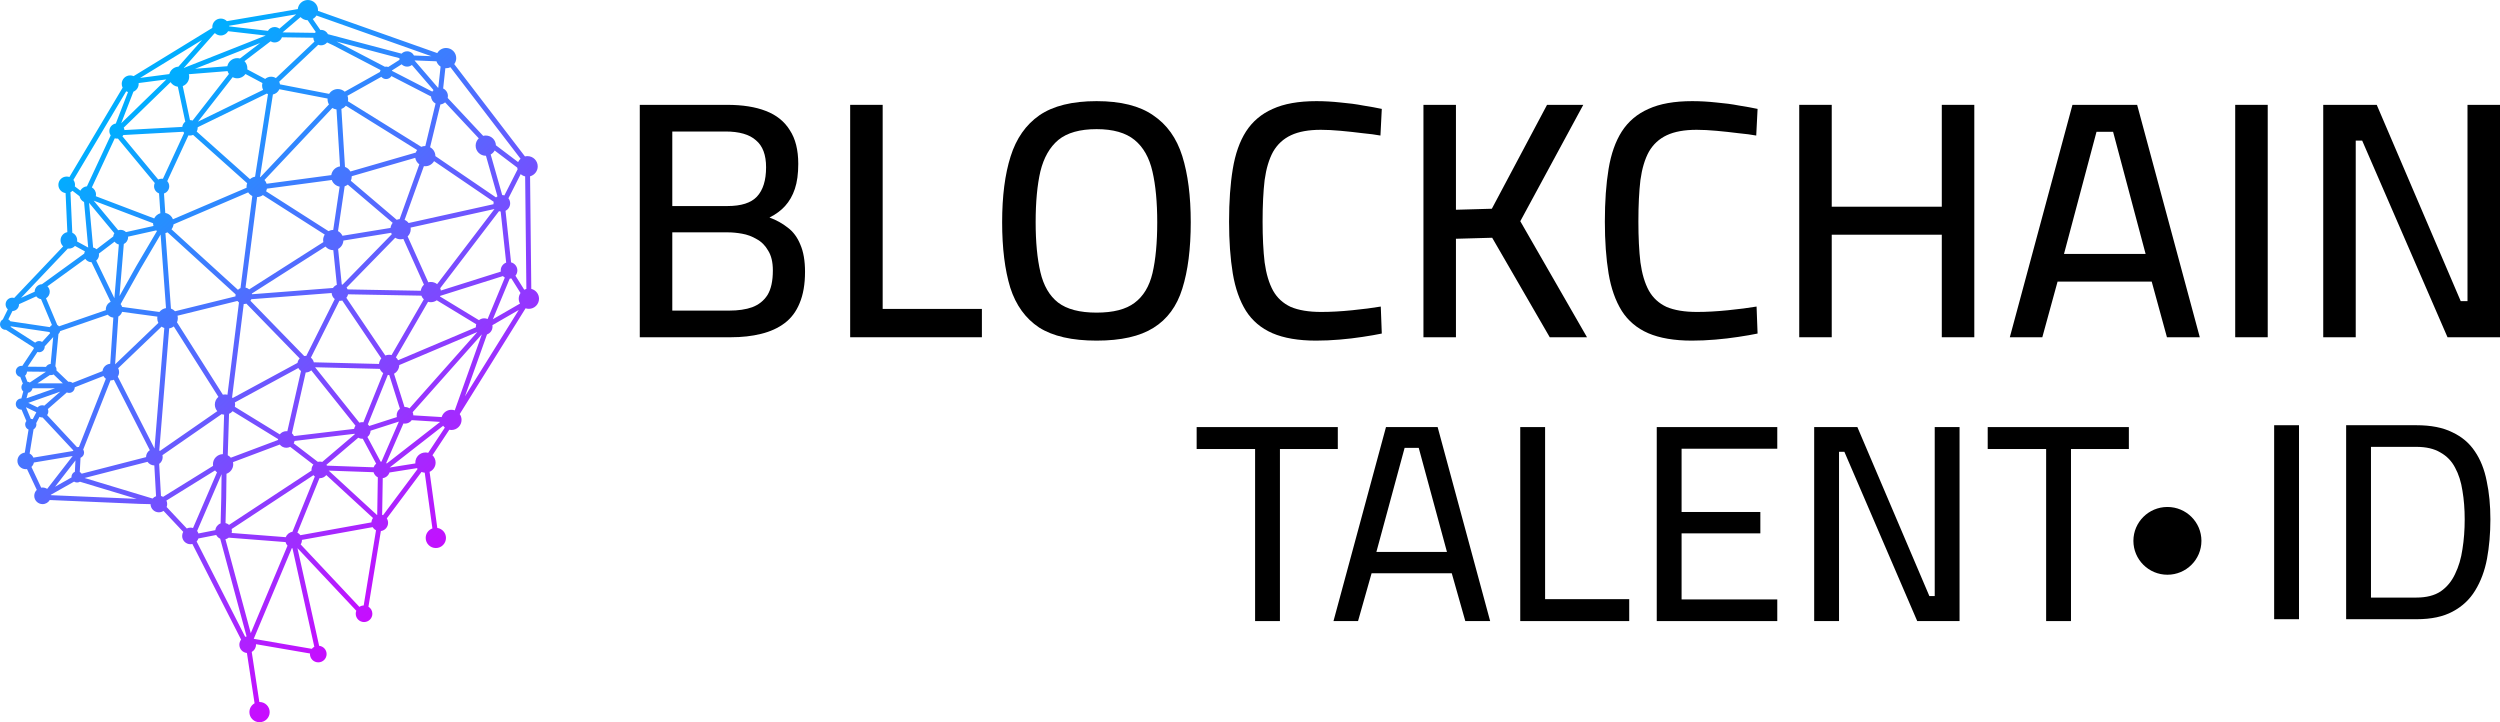 <svg width="180" height="52" viewBox="0 0 180 52" fill="none" xmlns="http://www.w3.org/2000/svg">
<path d="M46.064 24.282V7.549H52.355C53.46 7.549 54.386 7.695 55.134 7.986C55.898 8.278 56.475 8.739 56.865 9.371C57.272 9.986 57.475 10.796 57.475 11.799C57.475 12.512 57.394 13.111 57.231 13.596C57.069 14.082 56.833 14.495 56.524 14.835C56.231 15.159 55.858 15.434 55.402 15.661C55.89 15.839 56.329 16.081 56.719 16.389C57.109 16.68 57.41 17.085 57.621 17.603C57.849 18.121 57.962 18.777 57.962 19.57C57.962 20.461 57.832 21.214 57.572 21.829C57.328 22.428 56.971 22.906 56.499 23.262C56.028 23.618 55.459 23.877 54.793 24.039C54.143 24.201 53.419 24.282 52.623 24.282H46.064ZM48.405 22.363H52.501C53.151 22.363 53.704 22.282 54.159 22.12C54.63 21.942 54.996 21.651 55.256 21.246C55.516 20.825 55.646 20.234 55.646 19.473C55.646 18.874 55.532 18.397 55.305 18.041C55.093 17.668 54.817 17.393 54.476 17.215C54.151 17.02 53.801 16.891 53.427 16.826C53.07 16.762 52.728 16.729 52.403 16.729H48.405V22.363ZM48.405 14.835H52.379C53.37 14.835 54.078 14.608 54.5 14.155C54.939 13.685 55.158 12.981 55.158 12.042C55.158 11.152 54.915 10.504 54.427 10.099C53.956 9.678 53.224 9.468 52.233 9.468H48.405V14.835Z" fill="black"/>
<path d="M61.212 24.282V7.549H63.552V22.242H70.696V24.282H61.212Z" fill="black"/>
<path d="M78.956 24.525C77.184 24.525 75.803 24.209 74.811 23.578C73.836 22.93 73.145 21.975 72.739 20.712C72.349 19.433 72.154 17.862 72.154 16C72.154 14.123 72.357 12.544 72.763 11.265C73.17 9.97 73.86 8.982 74.836 8.302C75.827 7.622 77.201 7.282 78.956 7.282C80.695 7.282 82.053 7.622 83.028 8.302C84.02 8.966 84.719 9.945 85.125 11.241C85.531 12.536 85.734 14.123 85.734 16C85.734 17.911 85.531 19.506 85.125 20.785C84.735 22.047 84.044 22.986 83.052 23.602C82.077 24.217 80.712 24.525 78.956 24.525ZM78.956 22.509C80.159 22.509 81.069 22.274 81.687 21.805C82.321 21.335 82.752 20.623 82.979 19.668C83.207 18.696 83.321 17.474 83.321 16C83.321 14.56 83.207 13.345 82.979 12.358C82.752 11.354 82.321 10.593 81.687 10.075C81.053 9.557 80.143 9.298 78.956 9.298C77.753 9.298 76.835 9.557 76.201 10.075C75.583 10.593 75.153 11.346 74.909 12.334C74.681 13.321 74.567 14.543 74.567 16C74.567 17.425 74.681 18.623 74.909 19.595C75.136 20.566 75.559 21.295 76.177 21.78C76.811 22.266 77.737 22.509 78.956 22.509Z" fill="black"/>
<path d="M94.759 24.525C93.491 24.525 92.443 24.346 91.614 23.99C90.801 23.634 90.167 23.1 89.712 22.387C89.257 21.659 88.94 20.76 88.761 19.692C88.582 18.607 88.493 17.36 88.493 15.952C88.493 14.511 88.582 13.248 88.761 12.164C88.94 11.079 89.257 10.18 89.712 9.468C90.183 8.739 90.826 8.197 91.638 7.841C92.451 7.468 93.499 7.282 94.784 7.282C95.353 7.282 95.93 7.315 96.515 7.379C97.1 7.428 97.644 7.501 98.148 7.598C98.668 7.679 99.115 7.76 99.489 7.841L99.392 9.759C99.05 9.695 98.62 9.638 98.1 9.589C97.596 9.525 97.076 9.468 96.539 9.419C96.019 9.371 95.539 9.346 95.1 9.346C94.223 9.346 93.507 9.476 92.955 9.735C92.402 9.994 91.972 10.391 91.663 10.925C91.37 11.459 91.167 12.139 91.053 12.965C90.956 13.791 90.907 14.786 90.907 15.952C90.907 17.085 90.956 18.065 91.053 18.89C91.167 19.716 91.37 20.396 91.663 20.93C91.955 21.448 92.378 21.837 92.93 22.096C93.499 22.339 94.231 22.46 95.125 22.46C95.808 22.46 96.547 22.42 97.344 22.339C98.156 22.258 98.847 22.169 99.416 22.072L99.489 24.015C99.099 24.096 98.636 24.177 98.1 24.257C97.579 24.338 97.027 24.403 96.442 24.452C95.873 24.5 95.312 24.525 94.759 24.525Z" fill="black"/>
<path d="M102.488 24.282V7.549H104.828V15.102L107.413 15.029L111.387 7.549H113.996L109.461 15.928L114.264 24.282H111.582L107.437 17.118L104.828 17.191V24.282H102.488Z" fill="black"/>
<path d="M121.816 24.525C120.548 24.525 119.5 24.346 118.671 23.99C117.858 23.634 117.224 23.1 116.769 22.387C116.314 21.659 115.997 20.76 115.818 19.692C115.639 18.607 115.55 17.36 115.55 15.952C115.55 14.511 115.639 13.248 115.818 12.164C115.997 11.079 116.314 10.18 116.769 9.468C117.24 8.739 117.882 8.197 118.695 7.841C119.508 7.468 120.556 7.282 121.841 7.282C122.409 7.282 122.986 7.315 123.572 7.379C124.157 7.428 124.701 7.501 125.205 7.598C125.725 7.679 126.172 7.76 126.546 7.841L126.449 9.759C126.107 9.695 125.677 9.638 125.156 9.589C124.653 9.525 124.132 9.468 123.596 9.419C123.076 9.371 122.596 9.346 122.157 9.346C121.28 9.346 120.565 9.476 120.012 9.735C119.459 9.994 119.028 10.391 118.72 10.925C118.427 11.459 118.224 12.139 118.11 12.965C118.013 13.791 117.964 14.786 117.964 15.952C117.964 17.085 118.013 18.065 118.11 18.89C118.224 19.716 118.427 20.396 118.72 20.93C119.012 21.448 119.435 21.837 119.987 22.096C120.556 22.339 121.288 22.46 122.182 22.46C122.865 22.46 123.604 22.42 124.401 22.339C125.213 22.258 125.904 22.169 126.473 22.072L126.546 24.015C126.156 24.096 125.693 24.177 125.156 24.257C124.636 24.338 124.084 24.403 123.498 24.452C122.93 24.5 122.369 24.525 121.816 24.525Z" fill="black"/>
<path d="M129.545 24.282V7.549H131.885V14.883H139.809V7.549H142.15V24.282H139.809V16.899H131.885V24.282H129.545Z" fill="black"/>
<path d="M144.707 24.282L149.217 7.549H153.874L158.385 24.282H156.02L154.923 20.275H148.145L147.047 24.282H144.707ZM148.608 18.283H154.484L152.143 9.492H150.948L148.608 18.283Z" fill="black"/>
<path d="M160.935 24.282V7.549H163.276V24.282H160.935Z" fill="black"/>
<path d="M167.273 24.282V7.549H171.125L177.172 21.683H177.66V7.549H180V24.282H176.221L170.077 10.124H169.613V24.282H167.273Z" fill="black"/>
<path d="M163.739 44.583V30.616H165.528V44.583H163.739Z" fill="black"/>
<path fill-rule="evenodd" clip-rule="evenodd" d="M168.922 44.583V30.616H173.983C175.026 30.616 175.886 30.784 176.564 31.122C177.255 31.445 177.797 31.904 178.19 32.498C178.596 33.092 178.881 33.807 179.043 34.644C179.22 35.467 179.308 36.385 179.308 37.397C179.308 38.409 179.226 39.354 179.064 40.231C178.901 41.095 178.617 41.857 178.21 42.519C177.817 43.166 177.275 43.672 176.584 44.037C175.907 44.401 175.046 44.583 174.003 44.583H168.922ZM170.71 43.025H173.983C174.701 43.025 175.283 42.876 175.731 42.579C176.178 42.269 176.523 41.851 176.767 41.324C177.025 40.798 177.201 40.204 177.296 39.543C177.404 38.868 177.458 38.153 177.458 37.397C177.458 36.655 177.404 35.967 177.296 35.332C177.201 34.698 177.025 34.145 176.767 33.672C176.523 33.2 176.171 32.836 175.71 32.579C175.263 32.309 174.687 32.174 173.983 32.174H170.71V43.025Z" fill="black"/>
<path d="M90.367 44.718V32.329H86.159V30.75H96.322V32.329H92.155V44.718H90.367Z" fill="black"/>
<path fill-rule="evenodd" clip-rule="evenodd" d="M96.011 44.718L99.791 30.75H103.51L107.291 44.718H105.502L104.527 41.276H98.754L97.779 44.718H96.011ZM99.1 39.738H104.181L102.149 32.248H101.132L99.1 39.738Z" fill="black"/>
<path d="M109.458 44.718V30.75H111.247V43.139H117.304V44.718H109.458Z" fill="black"/>
<path d="M119.286 44.718V30.75H127.964V32.308H121.074V36.863H126.745V38.402H121.074V43.159H127.964V44.718H119.286Z" fill="black"/>
<path d="M130.621 44.718V30.75H133.731L138.914 42.916H139.3V30.75H141.088V44.718H138.04L132.796 32.531H132.41V44.718H130.621Z" fill="black"/>
<path d="M147.322 44.718V32.329H143.115V30.75H153.278V32.329H149.111V44.718H147.322Z" fill="black"/>
<path d="M156.054 41.381C157.407 41.381 158.503 40.289 158.503 38.941C158.503 37.594 157.407 36.502 156.054 36.502C154.702 36.502 153.605 37.594 153.605 38.941C153.605 40.289 154.702 41.381 156.054 41.381Z" fill="black"/>
<path fill-rule="evenodd" clip-rule="evenodd" d="M22.895 0.783C22.897 0.765 22.897 0.747 22.897 0.728C22.897 0.326 22.57 0 22.167 0C21.789 0 21.478 0.287 21.441 0.654L16.336 1.523C16.225 1.408 16.069 1.337 15.896 1.337C15.559 1.337 15.286 1.609 15.286 1.946C15.286 1.967 15.287 1.989 15.289 2.01L9.621 5.481C9.545 5.448 9.462 5.429 9.374 5.429C9.037 5.429 8.764 5.702 8.764 6.038C8.764 6.137 8.787 6.231 8.83 6.313L4.998 12.744C4.936 12.723 4.871 12.712 4.802 12.712C4.471 12.712 4.203 12.979 4.203 13.309C4.203 13.612 4.429 13.863 4.722 13.902L4.849 16.715C4.57 16.766 4.359 17.01 4.359 17.303C4.359 17.475 4.432 17.63 4.548 17.739L1.023 21.451C0.98 21.439 0.934 21.432 0.886 21.432C0.62 21.432 0.403 21.648 0.403 21.914C0.403 22.056 0.465 22.183 0.563 22.272L0.205 22.995C0.083 23.064 0 23.195 0 23.346C0 23.568 0.181 23.748 0.403 23.748C0.414 23.748 0.424 23.748 0.435 23.747L2.417 25.018C2.421 25.044 2.428 25.07 2.437 25.094L1.604 26.347C1.583 26.343 1.562 26.342 1.541 26.342C1.318 26.342 1.137 26.522 1.137 26.744C1.137 26.939 1.275 27.101 1.458 27.138L1.645 27.617C1.58 27.689 1.541 27.783 1.541 27.887C1.541 28.006 1.593 28.114 1.676 28.187L1.538 28.689C1.316 28.691 1.137 28.87 1.137 29.092C1.137 29.314 1.318 29.494 1.541 29.494C1.545 29.494 1.55 29.494 1.554 29.494L1.899 30.314C1.845 30.382 1.813 30.468 1.813 30.562C1.813 30.727 1.913 30.869 2.055 30.931L1.785 32.589C1.486 32.623 1.254 32.876 1.254 33.183C1.254 33.513 1.522 33.781 1.853 33.781C1.884 33.781 1.915 33.778 1.945 33.774L2.649 35.27C2.536 35.379 2.466 35.531 2.466 35.7C2.466 36.03 2.735 36.297 3.066 36.297C3.286 36.297 3.478 36.179 3.582 36.002L10.044 36.279L10.839 36.299C10.844 36.624 11.11 36.887 11.438 36.887C11.562 36.887 11.678 36.849 11.774 36.784L13.193 38.292C13.143 38.379 13.115 38.48 13.115 38.587C13.115 38.917 13.383 39.184 13.714 39.184C13.761 39.184 13.808 39.179 13.852 39.168L17.36 46.053C17.281 46.155 17.234 46.282 17.234 46.42C17.234 46.731 17.473 46.987 17.778 47.015L18.329 50.637C18.107 50.762 17.957 50.999 17.957 51.272C17.957 51.674 18.283 52 18.687 52C19.09 52 19.417 51.674 19.417 51.272C19.417 50.87 19.09 50.544 18.687 50.544C18.682 50.544 18.677 50.544 18.672 50.544L18.125 46.941C18.308 46.839 18.432 46.644 18.432 46.42C18.432 46.407 18.432 46.394 18.431 46.382L22.319 47.051C22.318 47.065 22.317 47.078 22.317 47.092C22.317 47.422 22.586 47.69 22.916 47.69C23.247 47.69 23.516 47.422 23.516 47.092C23.516 46.783 23.28 46.529 22.978 46.498L21.418 39.469L25.653 43.974C25.627 44.041 25.613 44.114 25.613 44.19C25.613 44.52 25.881 44.788 26.212 44.788C26.543 44.788 26.811 44.52 26.811 44.19C26.811 43.976 26.699 43.789 26.529 43.683L27.422 38.236C27.715 38.197 27.942 37.947 27.942 37.644C27.942 37.527 27.908 37.417 27.849 37.325L30.35 33.978C30.422 34.008 30.499 34.027 30.581 34.033L31.133 38.046C30.851 38.147 30.65 38.416 30.65 38.731C30.65 39.133 30.977 39.459 31.38 39.459C31.783 39.459 32.11 39.133 32.11 38.731C32.11 38.365 31.839 38.062 31.485 38.011L30.93 33.972C31.185 33.859 31.364 33.604 31.364 33.307C31.364 33.099 31.276 32.912 31.137 32.779L32.349 30.944C32.398 30.955 32.45 30.96 32.502 30.96C32.905 30.96 33.232 30.634 33.232 30.232C33.232 30.076 33.183 29.932 33.1 29.814L37.842 22.197C37.916 22.222 37.996 22.236 38.079 22.236C38.482 22.236 38.809 21.91 38.809 21.508C38.809 21.165 38.572 20.878 38.253 20.8L38.165 12.694C38.482 12.61 38.716 12.322 38.716 11.979C38.716 11.572 38.385 11.241 37.976 11.241C37.914 11.241 37.854 11.249 37.797 11.263L32.705 4.616C32.795 4.495 32.848 4.345 32.848 4.183C32.848 3.781 32.521 3.455 32.118 3.455C31.846 3.455 31.609 3.603 31.484 3.823L22.895 0.783ZM22.518 1.367C22.627 1.307 22.718 1.222 22.784 1.118L31.053 4.045L29.807 3.996C29.716 3.816 29.529 3.693 29.313 3.693C29.156 3.693 29.014 3.758 28.913 3.863L23.615 2.462C23.524 2.279 23.335 2.153 23.116 2.153C23.098 2.153 23.08 2.154 23.062 2.155L22.518 1.367ZM21.638 1.23C21.768 1.366 21.949 1.452 22.151 1.456L22.735 2.303C22.714 2.323 22.695 2.344 22.677 2.366L20.346 2.332L21.638 1.23ZM22.559 2.718L20.299 2.685C20.223 2.901 20.016 3.057 19.773 3.057C19.665 3.057 19.565 3.026 19.48 2.973L17.603 4.405C17.73 4.536 17.809 4.715 17.809 4.912C17.809 4.94 17.807 4.969 17.804 4.996L19.092 5.682C19.206 5.583 19.355 5.523 19.518 5.523C19.645 5.523 19.764 5.559 19.863 5.622L22.64 2.996C22.59 2.914 22.561 2.819 22.559 2.718ZM22.912 3.225L20.1 5.885C20.129 5.943 20.149 6.006 20.159 6.073L23.697 6.758C23.828 6.549 24.06 6.411 24.325 6.411C24.516 6.411 24.69 6.483 24.821 6.601L27.358 5.18C27.365 5.132 27.38 5.086 27.401 5.044L23.985 3.26L23.55 3.057C23.448 3.183 23.291 3.264 23.116 3.264C23.044 3.264 22.975 3.25 22.912 3.225ZM27.953 4.823C27.906 4.806 27.855 4.797 27.802 4.797C27.771 4.797 27.74 4.8 27.71 4.806L24.231 2.99L28.762 4.189C28.761 4.207 28.76 4.226 28.76 4.245C28.76 4.267 28.761 4.288 28.763 4.309L27.953 4.823ZM28.228 5.104C28.225 5.094 28.221 5.084 28.217 5.074L28.917 4.63C29.017 4.733 29.158 4.797 29.313 4.797C29.443 4.797 29.562 4.752 29.657 4.678L31.214 6.487C31.18 6.52 31.151 6.556 31.126 6.596L28.228 5.104ZM27.457 5.53C27.54 5.629 27.663 5.692 27.802 5.692C27.964 5.692 28.105 5.606 28.184 5.478L31.035 6.947C31.046 7.168 31.176 7.358 31.362 7.454L30.623 10.513C30.621 10.513 30.619 10.513 30.618 10.513C30.516 10.513 30.419 10.534 30.331 10.571L25.052 7.29C25.06 7.244 25.065 7.197 25.065 7.149C25.065 7.06 25.049 6.974 25.02 6.895L27.457 5.53ZM24.58 7.842C24.707 7.796 24.818 7.716 24.901 7.613L30.035 10.803C29.992 10.858 29.958 10.92 29.933 10.987L25.229 12.347C25.143 12.196 25.005 12.078 24.839 12.018L24.58 7.842ZM23.93 7.774C24.018 7.829 24.119 7.867 24.228 7.881L24.482 11.98C24.156 12.026 23.898 12.283 23.852 12.608L19.198 13.23C19.166 13.128 19.113 13.036 19.043 12.958L23.93 7.774ZM23.586 7.096C23.585 7.114 23.585 7.131 23.585 7.149C23.585 7.284 23.621 7.41 23.684 7.519L18.747 12.757C18.738 12.754 18.729 12.751 18.72 12.748L19.649 6.802C19.859 6.759 20.032 6.615 20.114 6.424L23.586 7.096ZM19.208 6.737C19.236 6.752 19.265 6.765 19.295 6.776L18.365 12.722C18.226 12.746 18.101 12.809 17.999 12.898L14.164 9.472C14.209 9.393 14.234 9.301 14.234 9.203C14.234 9.19 14.233 9.176 14.232 9.163L19.208 6.737ZM18.898 5.98C18.88 6.04 18.87 6.103 18.87 6.169C18.87 6.279 18.897 6.382 18.945 6.472L14.254 8.759L16.749 5.558C16.849 5.609 16.962 5.638 17.081 5.638C17.328 5.638 17.545 5.516 17.677 5.329L18.898 5.98ZM16.384 5.12C16.406 5.194 16.44 5.262 16.483 5.324L13.866 8.681C13.807 8.66 13.744 8.648 13.678 8.648L13.158 6.199C13.429 6.093 13.621 5.83 13.621 5.523C13.621 5.461 13.613 5.4 13.598 5.343L16.384 5.12ZM17.274 4.212C17.213 4.195 17.148 4.186 17.081 4.186C16.729 4.186 16.436 4.435 16.368 4.767L14.046 4.952L18.733 3.098L17.274 4.212ZM13.265 4.899L13.321 4.859L19.135 2.559L16.426 2.247C16.321 2.431 16.123 2.554 15.896 2.554C15.733 2.554 15.584 2.49 15.474 2.385L15.419 2.428L13.241 4.885C13.249 4.89 13.257 4.894 13.265 4.899ZM12.846 4.799L14.547 2.879L10.087 5.61L12.19 5.334C12.27 5.039 12.53 4.819 12.846 4.799ZM12.281 5.916L8.909 9.19C8.936 9.243 8.955 9.302 8.963 9.364L13.124 9.137C13.142 8.984 13.223 8.85 13.34 8.761L12.806 6.244C12.586 6.217 12.396 6.093 12.281 5.916ZM13.197 9.487L8.885 9.722C8.865 9.755 8.841 9.785 8.814 9.813L11.393 12.924C11.467 12.887 11.55 12.866 11.639 12.866C11.67 12.866 11.7 12.868 11.73 12.873L13.258 9.57C13.236 9.545 13.215 9.517 13.197 9.487ZM13.566 9.748L12.041 13.042C12.131 13.139 12.185 13.269 12.185 13.411C12.185 13.654 12.027 13.86 11.807 13.931L11.9 15.333C12.152 15.38 12.358 15.555 12.45 15.787L17.754 13.517C17.752 13.495 17.751 13.473 17.751 13.45C17.751 13.359 17.767 13.272 17.797 13.192L13.902 9.712C13.833 9.742 13.757 9.759 13.677 9.759C13.639 9.759 13.602 9.755 13.566 9.748ZM17.87 13.851L12.496 16.152C12.479 16.286 12.426 16.408 12.347 16.51L17.133 20.868C17.185 20.816 17.247 20.773 17.316 20.743L18.166 14.113C18.045 14.054 17.942 13.963 17.87 13.851ZM18.513 14.188L17.678 20.706C17.777 20.727 17.868 20.773 17.943 20.836L23.28 17.433C23.27 17.385 23.265 17.335 23.265 17.284C23.265 17.139 23.308 17.003 23.382 16.889L18.929 14.046C18.812 14.132 18.668 14.184 18.513 14.188ZM19.157 13.772L23.651 16.642C23.753 16.588 23.869 16.557 23.992 16.556L24.454 13.438C24.191 13.391 23.976 13.206 23.888 12.96L19.219 13.583C19.207 13.65 19.186 13.713 19.157 13.772ZM24.815 13.414L24.337 16.641C24.476 16.715 24.589 16.832 24.656 16.975L28.118 16.411C28.135 16.273 28.191 16.147 28.274 16.044L25.041 13.294C24.974 13.346 24.898 13.387 24.815 13.414ZM25.26 13.016L28.565 15.827C28.63 15.8 28.701 15.782 28.774 15.775L30.191 11.832C30.039 11.723 29.931 11.556 29.898 11.365L25.325 12.687C25.325 12.695 25.325 12.703 25.325 12.712C25.325 12.82 25.302 12.923 25.26 13.016ZM30.52 11.963L29.131 15.831C29.246 15.88 29.346 15.959 29.422 16.057L35.536 14.702C35.534 14.682 35.533 14.661 35.533 14.641C35.533 14.602 35.537 14.564 35.544 14.527L31.252 11.602C31.126 11.821 30.889 11.969 30.618 11.969C30.585 11.969 30.552 11.967 30.52 11.963ZM31.348 11.24L35.713 14.214C35.744 14.184 35.779 14.156 35.816 14.133L34.988 11.215C34.984 11.215 34.98 11.215 34.976 11.215C34.573 11.215 34.246 10.889 34.246 10.487C34.246 10.28 34.333 10.093 34.471 9.96L32.046 7.369C31.955 7.45 31.839 7.504 31.711 7.519L30.966 10.601C31.193 10.724 31.347 10.964 31.348 11.24ZM32.234 7.053L34.789 9.783C34.849 9.767 34.911 9.758 34.976 9.758C35.371 9.758 35.692 10.071 35.706 10.461L37.304 11.67C37.346 11.579 37.406 11.498 37.48 11.431L32.432 4.841C32.337 4.886 32.23 4.912 32.118 4.912C32.1 4.912 32.083 4.911 32.066 4.91L31.907 6.371C32.11 6.469 32.25 6.676 32.25 6.916C32.25 6.963 32.244 7.009 32.234 7.053ZM31.557 6.316L31.723 4.796C31.584 4.707 31.478 4.572 31.425 4.413L29.856 4.351C29.855 4.356 29.855 4.36 29.854 4.364L31.537 6.319C31.543 6.318 31.55 6.317 31.557 6.316ZM37.241 12.066L35.616 10.837C35.55 10.957 35.45 11.057 35.33 11.124L36.159 14.044C36.213 14.046 36.265 14.056 36.315 14.071L37.267 12.193C37.255 12.152 37.246 12.11 37.241 12.066ZM37.49 12.536L36.607 14.277C36.685 14.377 36.731 14.504 36.731 14.641C36.731 14.876 36.595 15.079 36.398 15.177L36.797 18.891C37.057 18.956 37.25 19.191 37.25 19.47C37.25 19.615 37.198 19.748 37.112 19.851L37.745 20.86C37.794 20.835 37.845 20.815 37.899 20.802L37.811 12.7C37.69 12.672 37.58 12.615 37.49 12.536ZM37.476 21.096L36.816 20.045C36.778 20.055 36.739 20.063 36.698 20.066L35.485 22.986L37.439 21.858C37.382 21.754 37.349 21.634 37.349 21.508C37.349 21.355 37.396 21.213 37.476 21.096ZM36.212 19.877C36.252 19.919 36.297 19.956 36.348 19.986L35.108 22.97C35.033 22.936 34.95 22.918 34.863 22.918C34.72 22.918 34.588 22.968 34.485 23.052L31.678 21.346C31.686 21.332 31.692 21.317 31.698 21.302L36.212 19.877ZM36.444 18.909C36.215 18.994 36.052 19.213 36.052 19.47C36.052 19.499 36.054 19.527 36.058 19.555L31.742 20.918C31.733 20.859 31.717 20.803 31.695 20.75L35.929 15.203C35.967 15.217 36.007 15.227 36.048 15.232L36.444 18.909ZM31.473 20.458L35.602 15.049L29.564 16.387C29.57 16.424 29.573 16.462 29.573 16.5C29.573 16.706 29.487 16.892 29.35 17.024L30.836 20.325C30.895 20.31 30.957 20.302 31.021 20.302C31.192 20.302 31.349 20.36 31.473 20.458ZM30.525 20.496L29.042 17.201C28.979 17.219 28.912 17.229 28.843 17.229C28.701 17.229 28.568 17.188 28.456 17.118L24.954 20.703C24.985 20.744 25.011 20.789 25.031 20.837L30.297 20.935C30.32 20.762 30.403 20.608 30.525 20.496ZM30.338 21.288L25.061 21.19C25.041 21.285 24.998 21.371 24.938 21.443L27.743 25.597C27.827 25.563 27.919 25.544 28.016 25.544C28.077 25.544 28.135 25.551 28.192 25.565L30.514 21.554C30.438 21.48 30.377 21.39 30.338 21.288ZM30.821 21.73L28.505 25.731C28.569 25.789 28.623 25.858 28.664 25.936L34.266 23.564C34.265 23.548 34.264 23.532 34.264 23.515C34.264 23.456 34.273 23.4 34.289 23.346L31.448 21.62C31.328 21.707 31.181 21.758 31.021 21.758C30.951 21.758 30.884 21.748 30.821 21.73ZM34.68 24.084L29.713 29.676C29.742 29.746 29.758 29.823 29.758 29.903C29.758 29.903 29.758 29.904 29.758 29.904L31.801 30.029C31.889 29.726 32.17 29.504 32.502 29.504C32.587 29.504 32.668 29.518 32.743 29.545L34.687 24.087C34.684 24.086 34.682 24.085 34.68 24.084ZM35.065 24.078L33.477 28.538L37.351 22.317L35.453 23.412C35.459 23.446 35.462 23.48 35.462 23.515C35.462 23.775 35.297 23.995 35.065 24.078ZM31.908 30.655L28.054 33.661L29.906 33.367C29.904 33.347 29.904 33.327 29.904 33.307C29.904 32.904 30.23 32.578 30.634 32.578C30.701 32.578 30.766 32.587 30.828 32.605L32.029 30.787C31.983 30.748 31.943 30.704 31.908 30.655ZM30.023 33.706L28.042 34.02C27.973 34.234 27.786 34.394 27.558 34.427L27.514 37.071C27.536 37.078 27.558 37.086 27.58 37.095L30.067 33.766C30.051 33.746 30.037 33.726 30.023 33.706ZM27.159 37.075L27.204 34.37C27.056 34.295 26.942 34.161 26.896 33.999L23.667 33.885L27.142 37.08C27.148 37.078 27.154 37.077 27.159 37.075ZM26.855 37.296L23.494 34.206C23.384 34.343 23.216 34.43 23.027 34.43C23.018 34.43 23.01 34.43 23.001 34.429L21.412 38.349C21.498 38.393 21.572 38.456 21.627 38.534L26.744 37.611C26.751 37.494 26.791 37.386 26.855 37.296ZM26.83 37.954L21.74 38.872C21.74 38.876 21.74 38.879 21.74 38.883C21.74 38.999 21.707 39.107 21.649 39.199L25.876 43.695C25.965 43.635 26.071 43.598 26.186 43.593L27.073 38.178C26.973 38.127 26.888 38.049 26.83 37.954ZM21.011 39.466C21.026 39.469 21.041 39.472 21.057 39.474L22.631 46.567C22.561 46.605 22.501 46.655 22.451 46.716L18.269 45.995L21.011 39.466ZM20.56 39.03C20.585 39.128 20.635 39.217 20.701 39.288L18.056 45.588L16.231 38.824C16.319 38.805 16.4 38.765 16.469 38.712L20.56 39.03ZM21.054 38.291C20.834 38.323 20.653 38.474 20.578 38.677L16.683 38.374C16.693 38.331 16.698 38.287 16.698 38.241C16.698 38.189 16.692 38.139 16.679 38.09L22.566 34.214C22.596 34.25 22.63 34.283 22.668 34.311L21.054 38.291ZM22.564 33.453C22.479 33.556 22.428 33.688 22.428 33.833C22.428 33.849 22.429 33.865 22.43 33.881L16.492 37.79C16.42 37.728 16.334 37.683 16.238 37.66L16.285 35.863L16.308 34.111C16.591 34.01 16.793 33.741 16.793 33.425C16.793 33.373 16.787 33.322 16.777 33.273L20.145 32.007C20.254 32.148 20.426 32.239 20.619 32.239C20.717 32.239 20.81 32.215 20.892 32.173L22.564 33.453ZM23.199 33.26C23.144 33.244 23.087 33.235 23.027 33.235C22.977 33.235 22.929 33.241 22.883 33.252L21.147 31.923C21.176 31.869 21.197 31.81 21.208 31.748L25.533 31.231C25.538 31.241 25.543 31.252 25.548 31.262L23.199 33.26ZM23.542 33.527C23.529 33.506 23.516 33.486 23.501 33.467L25.794 31.517C25.879 31.564 25.978 31.591 26.083 31.591C26.096 31.591 26.108 31.591 26.121 31.59L27.082 33.382C27.001 33.452 26.939 33.543 26.904 33.646L23.542 33.527ZM27.465 33.238C27.446 33.238 27.427 33.239 27.407 33.241L26.454 31.463C26.589 31.357 26.677 31.194 26.682 31.01L28.72 30.354L27.465 33.238ZM27.85 33.371C27.836 33.36 27.822 33.349 27.807 33.339L29.047 30.49C29.083 30.497 29.121 30.5 29.159 30.5C29.36 30.5 29.538 30.402 29.646 30.251L31.691 30.376L27.85 33.371ZM28.794 29.429C28.651 29.539 28.56 29.71 28.56 29.903C28.56 29.947 28.565 29.989 28.573 30.03L26.587 30.67C26.558 30.626 26.525 30.587 26.486 30.552L27.922 26.994C27.953 26.998 27.984 27 28.016 27C28.019 27 28.023 27 28.026 27L28.794 29.429ZM29.484 29.401C29.39 29.341 29.279 29.305 29.159 29.305C29.148 29.305 29.137 29.306 29.126 29.306L28.369 26.91C28.59 26.788 28.742 26.554 28.746 26.285L34.366 23.905L29.484 29.401ZM27.345 26.559C27.398 26.682 27.484 26.788 27.593 26.865L26.165 30.402C26.139 30.398 26.111 30.396 26.083 30.396C26.01 30.396 25.94 30.409 25.875 30.433L22.686 26.442L27.345 26.559ZM27.456 25.805C27.364 25.915 27.303 26.053 27.289 26.204L22.595 26.086C22.564 25.953 22.488 25.836 22.384 25.753L24.435 21.659C24.448 21.66 24.462 21.66 24.476 21.66C24.534 21.66 24.589 21.652 24.642 21.637L27.456 25.805ZM23.878 21.097C23.888 21.272 23.974 21.428 24.103 21.531L22.052 25.625C22.039 25.624 22.025 25.623 22.011 25.623C21.974 25.623 21.938 25.627 21.902 25.633L18.03 21.655C18.057 21.621 18.08 21.583 18.099 21.543L23.878 21.097ZM24.253 20.508C24.139 20.554 24.042 20.634 23.975 20.735L18.145 21.185C18.142 21.168 18.138 21.151 18.133 21.134L23.436 17.753C23.57 17.912 23.771 18.012 23.995 18.012C23.996 18.012 23.997 18.012 23.998 18.012L24.253 20.508ZM24.663 20.495C24.645 20.489 24.625 20.484 24.606 20.479L24.345 17.924C24.561 17.806 24.711 17.581 24.724 17.321L28.161 16.762C28.175 16.797 28.191 16.831 28.21 16.864L24.663 20.495ZM17.549 21.889C17.551 21.889 17.553 21.889 17.555 21.889C17.618 21.889 17.679 21.879 17.737 21.861L21.578 25.808C21.495 25.894 21.438 26.005 21.419 26.129L16.754 28.657C16.74 28.64 16.726 28.625 16.71 28.61L17.549 21.889ZM17.091 21.669C17.125 21.71 17.163 21.746 17.206 21.777L16.377 28.422C16.32 28.408 16.26 28.4 16.198 28.4C16.146 28.4 16.095 28.406 16.046 28.416L12.743 23.206C12.781 23.117 12.803 23.019 12.803 22.915C12.803 22.852 12.795 22.79 12.78 22.731L17.091 21.669ZM16.964 21.193C16.959 21.225 16.956 21.258 16.956 21.291C16.956 21.307 16.957 21.323 16.958 21.338L12.603 22.41C12.523 22.325 12.422 22.259 12.309 22.219L11.911 16.782C11.965 16.771 12.017 16.754 12.066 16.732L16.964 21.193ZM11.246 16.588C11.263 16.605 11.281 16.621 11.3 16.636L9.814 19.158L8.603 21.318L8.914 17.568C9.096 17.482 9.222 17.298 9.222 17.084C9.222 17.069 9.221 17.054 9.22 17.04L11.246 16.588ZM11.021 16.073C11.023 16.141 11.033 16.207 11.052 16.27L9.07 16.711C8.973 16.611 8.836 16.549 8.685 16.549C8.625 16.549 8.567 16.558 8.513 16.577L6.745 14.447L11.021 16.073ZM11.547 15.352C11.352 15.411 11.191 15.547 11.101 15.726L6.901 14.129C6.909 14.09 6.913 14.05 6.913 14.009C6.913 13.788 6.793 13.595 6.614 13.492L8.263 9.957C8.313 9.972 8.366 9.98 8.42 9.98C8.444 9.98 8.467 9.978 8.49 9.976L11.144 13.178C11.11 13.249 11.092 13.328 11.092 13.411C11.092 13.647 11.242 13.848 11.451 13.924L11.547 15.352ZM8.338 8.895C8.075 8.934 7.873 9.161 7.873 9.434C7.873 9.55 7.91 9.658 7.971 9.746L6.26 13.414C6.054 13.432 5.878 13.554 5.785 13.727L5.39 13.422C5.397 13.386 5.401 13.348 5.401 13.309C5.401 13.177 5.358 13.054 5.284 12.955L9.086 6.575C9.127 6.597 9.171 6.614 9.217 6.626L8.338 8.895ZM9.607 6.601L8.725 8.876L11.978 5.718L9.981 5.98C9.983 5.999 9.984 6.018 9.984 6.038C9.984 6.292 9.828 6.509 9.607 6.601ZM5.073 13.842C5.128 13.815 5.177 13.779 5.22 13.737L5.727 14.129C5.764 14.313 5.887 14.467 6.053 14.547L6.35 17.823L5.551 17.387C5.555 17.36 5.557 17.331 5.557 17.303C5.557 17.061 5.413 16.852 5.205 16.758L5.073 13.842ZM4.886 17.896C4.91 17.899 4.934 17.9 4.958 17.9C5.132 17.9 5.289 17.826 5.399 17.707L6.115 18.098C6.089 18.148 6.071 18.202 6.062 18.26L3.021 20.464C2.731 20.474 2.498 20.711 2.496 21.003L1.514 21.447L4.886 17.896ZM2.611 21.338L1.369 21.901C1.369 21.905 1.369 21.909 1.369 21.914C1.369 22.176 1.159 22.39 0.897 22.395L0.6 22.994C0.659 23.027 0.709 23.075 0.745 23.132L3.586 23.553C3.623 23.489 3.676 23.436 3.741 23.401L2.957 21.541C2.817 21.52 2.694 21.445 2.611 21.338ZM3.313 21.474L4.123 23.395C4.171 23.42 4.213 23.455 4.247 23.496L7.623 22.331C7.621 22.312 7.62 22.293 7.62 22.274C7.62 22.033 7.763 21.826 7.968 21.731L6.589 18.879C6.403 18.878 6.238 18.783 6.143 18.638L3.415 20.615C3.518 20.714 3.582 20.852 3.582 21.006C3.582 21.205 3.474 21.38 3.313 21.474ZM6.926 18.763L8.236 21.471L8.556 17.604C8.432 17.573 8.324 17.499 8.251 17.399L7.121 18.258C7.126 18.286 7.128 18.315 7.128 18.344C7.128 18.514 7.049 18.665 6.926 18.763ZM6.949 17.945L8.151 17.03C8.16 16.944 8.189 16.864 8.234 16.794L6.413 14.602L6.705 17.821C6.798 17.84 6.881 17.884 6.949 17.945ZM8.792 22.098C8.769 22.024 8.732 21.956 8.685 21.897L10.121 19.334L11.563 16.886L11.952 22.185C11.76 22.214 11.592 22.316 11.478 22.462L8.792 22.098ZM8.52 22.791C8.648 22.717 8.745 22.597 8.791 22.454L11.332 22.798C11.325 22.836 11.322 22.875 11.322 22.915C11.322 23.036 11.351 23.149 11.402 23.25L8.289 26.232L8.52 22.791ZM7.76 22.658C7.858 22.774 8 22.853 8.16 22.868L7.936 26.193C7.647 26.212 7.414 26.436 7.381 26.72L5.224 27.568C5.156 27.515 5.07 27.484 4.978 27.484C4.958 27.484 4.939 27.486 4.92 27.488L4.063 26.669C4.066 26.649 4.068 26.628 4.068 26.607C4.068 26.516 4.038 26.432 3.987 26.365L4.208 24.05C4.268 23.995 4.312 23.923 4.33 23.841L7.76 22.658ZM3.564 23.907C3.576 23.936 3.591 23.963 3.609 23.988L3.033 24.618C2.97 24.579 2.896 24.556 2.816 24.556C2.706 24.556 2.606 24.6 2.533 24.672L0.759 23.536C0.767 23.522 0.773 23.508 0.779 23.494L3.564 23.907ZM2.696 25.342C2.734 25.354 2.775 25.361 2.816 25.361C3.039 25.361 3.22 25.18 3.22 24.958C3.22 24.949 3.22 24.94 3.219 24.931L3.233 24.923L3.831 24.269L3.647 26.205C3.502 26.211 3.377 26.294 3.311 26.414L1.992 26.401L2.696 25.342ZM3.294 26.767L1.944 26.754C1.941 26.872 1.887 26.978 1.804 27.049L1.973 27.485C2.037 27.49 2.096 27.509 2.148 27.54L3.297 26.773C3.296 26.771 3.295 26.769 3.294 26.767ZM3.59 27.003L2.692 27.602H4.527L3.857 26.961C3.8 26.992 3.734 27.009 3.665 27.009C3.639 27.009 3.614 27.007 3.59 27.003ZM2.017 28.283C2.183 28.253 2.313 28.121 2.342 27.955H3.965L1.908 28.678L2.017 28.283ZM4.813 28.254L3.446 29.452C3.467 29.503 3.479 29.56 3.479 29.619C3.479 29.719 3.446 29.811 3.39 29.885L5.546 32.197C5.579 32.188 5.614 32.183 5.65 32.183C5.661 32.183 5.672 32.184 5.683 32.184L7.621 27.271C7.55 27.219 7.491 27.151 7.449 27.073L5.381 27.885C5.381 27.886 5.381 27.886 5.381 27.887C5.381 28.109 5.201 28.289 4.978 28.289C4.919 28.289 4.863 28.277 4.813 28.254ZM7.955 27.387L5.99 32.369C6.03 32.432 6.053 32.506 6.053 32.586C6.053 32.756 5.947 32.902 5.797 32.961L5.744 33.985C5.798 34.014 5.844 34.056 5.879 34.105L10.515 32.913C10.515 32.913 10.515 32.913 10.515 32.912C10.515 32.703 10.623 32.518 10.787 32.412L8.199 27.344C8.13 27.372 8.055 27.387 7.976 27.387C7.969 27.387 7.962 27.387 7.955 27.387ZM8.479 27.115L11.124 32.293L11.829 23.616C11.759 23.593 11.693 23.559 11.634 23.517L8.507 26.512C8.55 26.595 8.575 26.689 8.575 26.79C8.575 26.909 8.54 27.021 8.479 27.115ZM12.182 23.644L11.468 32.43C11.484 32.442 11.5 32.454 11.514 32.467L15.645 29.604C15.535 29.476 15.468 29.31 15.468 29.129C15.468 28.906 15.568 28.707 15.726 28.573L12.512 23.502C12.417 23.574 12.305 23.624 12.182 23.644ZM15.959 29.817L11.697 32.771C11.708 32.816 11.713 32.864 11.713 32.912C11.713 33.114 11.614 33.292 11.46 33.4L11.59 35.711C11.644 35.725 11.694 35.747 11.741 35.774L15.342 33.542C15.336 33.504 15.332 33.465 15.332 33.425C15.332 33.028 15.651 32.706 16.047 32.697L16.135 29.854C16.074 29.849 16.015 29.836 15.959 29.817ZM16.491 29.796L16.398 32.779C16.483 32.822 16.558 32.883 16.62 32.955L20.02 31.677C20.02 31.665 20.019 31.653 20.019 31.641C20.019 31.632 20.02 31.622 20.02 31.612L16.749 29.606C16.679 29.687 16.59 29.752 16.491 29.796ZM16.91 29.291L20.145 31.275C20.255 31.134 20.426 31.044 20.619 31.044C20.642 31.044 20.666 31.045 20.689 31.048L21.672 26.714C21.592 26.659 21.526 26.585 21.48 26.498L16.912 28.973C16.923 29.023 16.928 29.075 16.928 29.129C16.928 29.184 16.922 29.238 16.91 29.291ZM22.011 26.819L21.018 31.196C21.08 31.252 21.131 31.32 21.166 31.397L25.495 30.88C25.512 30.795 25.546 30.716 25.594 30.648L22.412 26.665C22.306 26.76 22.165 26.819 22.011 26.819ZM15.484 33.87L11.982 36.04C12.017 36.116 12.037 36.2 12.037 36.289C12.037 36.365 12.023 36.438 11.997 36.505L13.45 38.05C13.53 38.011 13.619 37.989 13.714 37.989C13.778 37.989 13.84 37.999 13.898 38.018L15.625 34.008C15.572 33.969 15.525 33.922 15.484 33.87ZM15.952 34.145L14.193 38.228C14.233 38.282 14.265 38.343 14.286 38.41L15.504 38.171C15.531 37.947 15.68 37.762 15.884 37.684L15.931 35.857L15.931 35.855L15.954 34.145C15.953 34.145 15.952 34.145 15.952 34.145ZM15.568 38.518L14.284 38.77C14.258 38.852 14.214 38.926 14.158 38.988L17.653 45.849C17.686 45.839 17.719 45.832 17.754 45.827L15.855 38.787C15.732 38.732 15.63 38.637 15.568 38.518ZM11.236 35.727L11.112 33.51C10.908 33.509 10.729 33.407 10.621 33.251L6.09 34.415L10.93 35.877L10.992 35.891C11.058 35.817 11.142 35.76 11.236 35.727ZM5.333 34.677C5.395 34.717 5.47 34.74 5.55 34.74C5.625 34.74 5.696 34.719 5.756 34.684L9.842 35.917L3.663 35.653C3.662 35.643 3.661 35.633 3.66 35.624L5.333 34.677ZM5.391 33.968C5.247 34.029 5.146 34.172 5.146 34.338C5.146 34.35 5.147 34.363 5.148 34.375L3.963 35.046L5.433 33.151L5.391 33.968ZM3.396 35.201L5.231 32.834L2.44 33.301C2.415 33.425 2.352 33.535 2.263 33.618L2.965 35.11C2.997 35.105 3.031 35.102 3.066 35.102C3.187 35.102 3.301 35.138 3.396 35.201ZM2.404 32.949L5.263 32.471C5.268 32.456 5.273 32.442 5.279 32.428L3.067 30.057C3.058 30.058 3.049 30.058 3.039 30.058C2.97 30.058 2.904 30.042 2.845 30.013L2.608 30.464C2.616 30.495 2.62 30.528 2.62 30.562C2.62 30.711 2.538 30.842 2.417 30.911L2.133 32.655C2.254 32.719 2.35 32.823 2.404 32.949ZM2.355 30.184L2.608 29.704C2.606 29.694 2.604 29.685 2.603 29.675L1.872 29.322C1.871 29.323 1.869 29.325 1.868 29.327L2.218 30.159C2.266 30.16 2.312 30.168 2.355 30.184ZM3.19 29.207C3.143 29.19 3.092 29.18 3.039 29.18C2.906 29.18 2.787 29.239 2.706 29.332L2.035 29.008L4.343 28.196L3.19 29.207ZM16.505 1.901L19.291 2.222C19.388 2.057 19.567 1.946 19.773 1.946C19.902 1.946 20.022 1.99 20.116 2.064L21.325 1.032L16.5 1.854C16.502 1.869 16.504 1.885 16.505 1.901Z" fill="url(#paint0_linear_354_721)"/>
<defs>
<linearGradient id="paint0_linear_354_721" x1="5.701" y1="11.457" x2="38.716" y2="49.2" gradientUnits="userSpaceOnUse">
<stop stop-color="#01ADFF"/>
<stop offset="0.837" stop-color="#D700FF"/>
</linearGradient>
</defs>
</svg>
